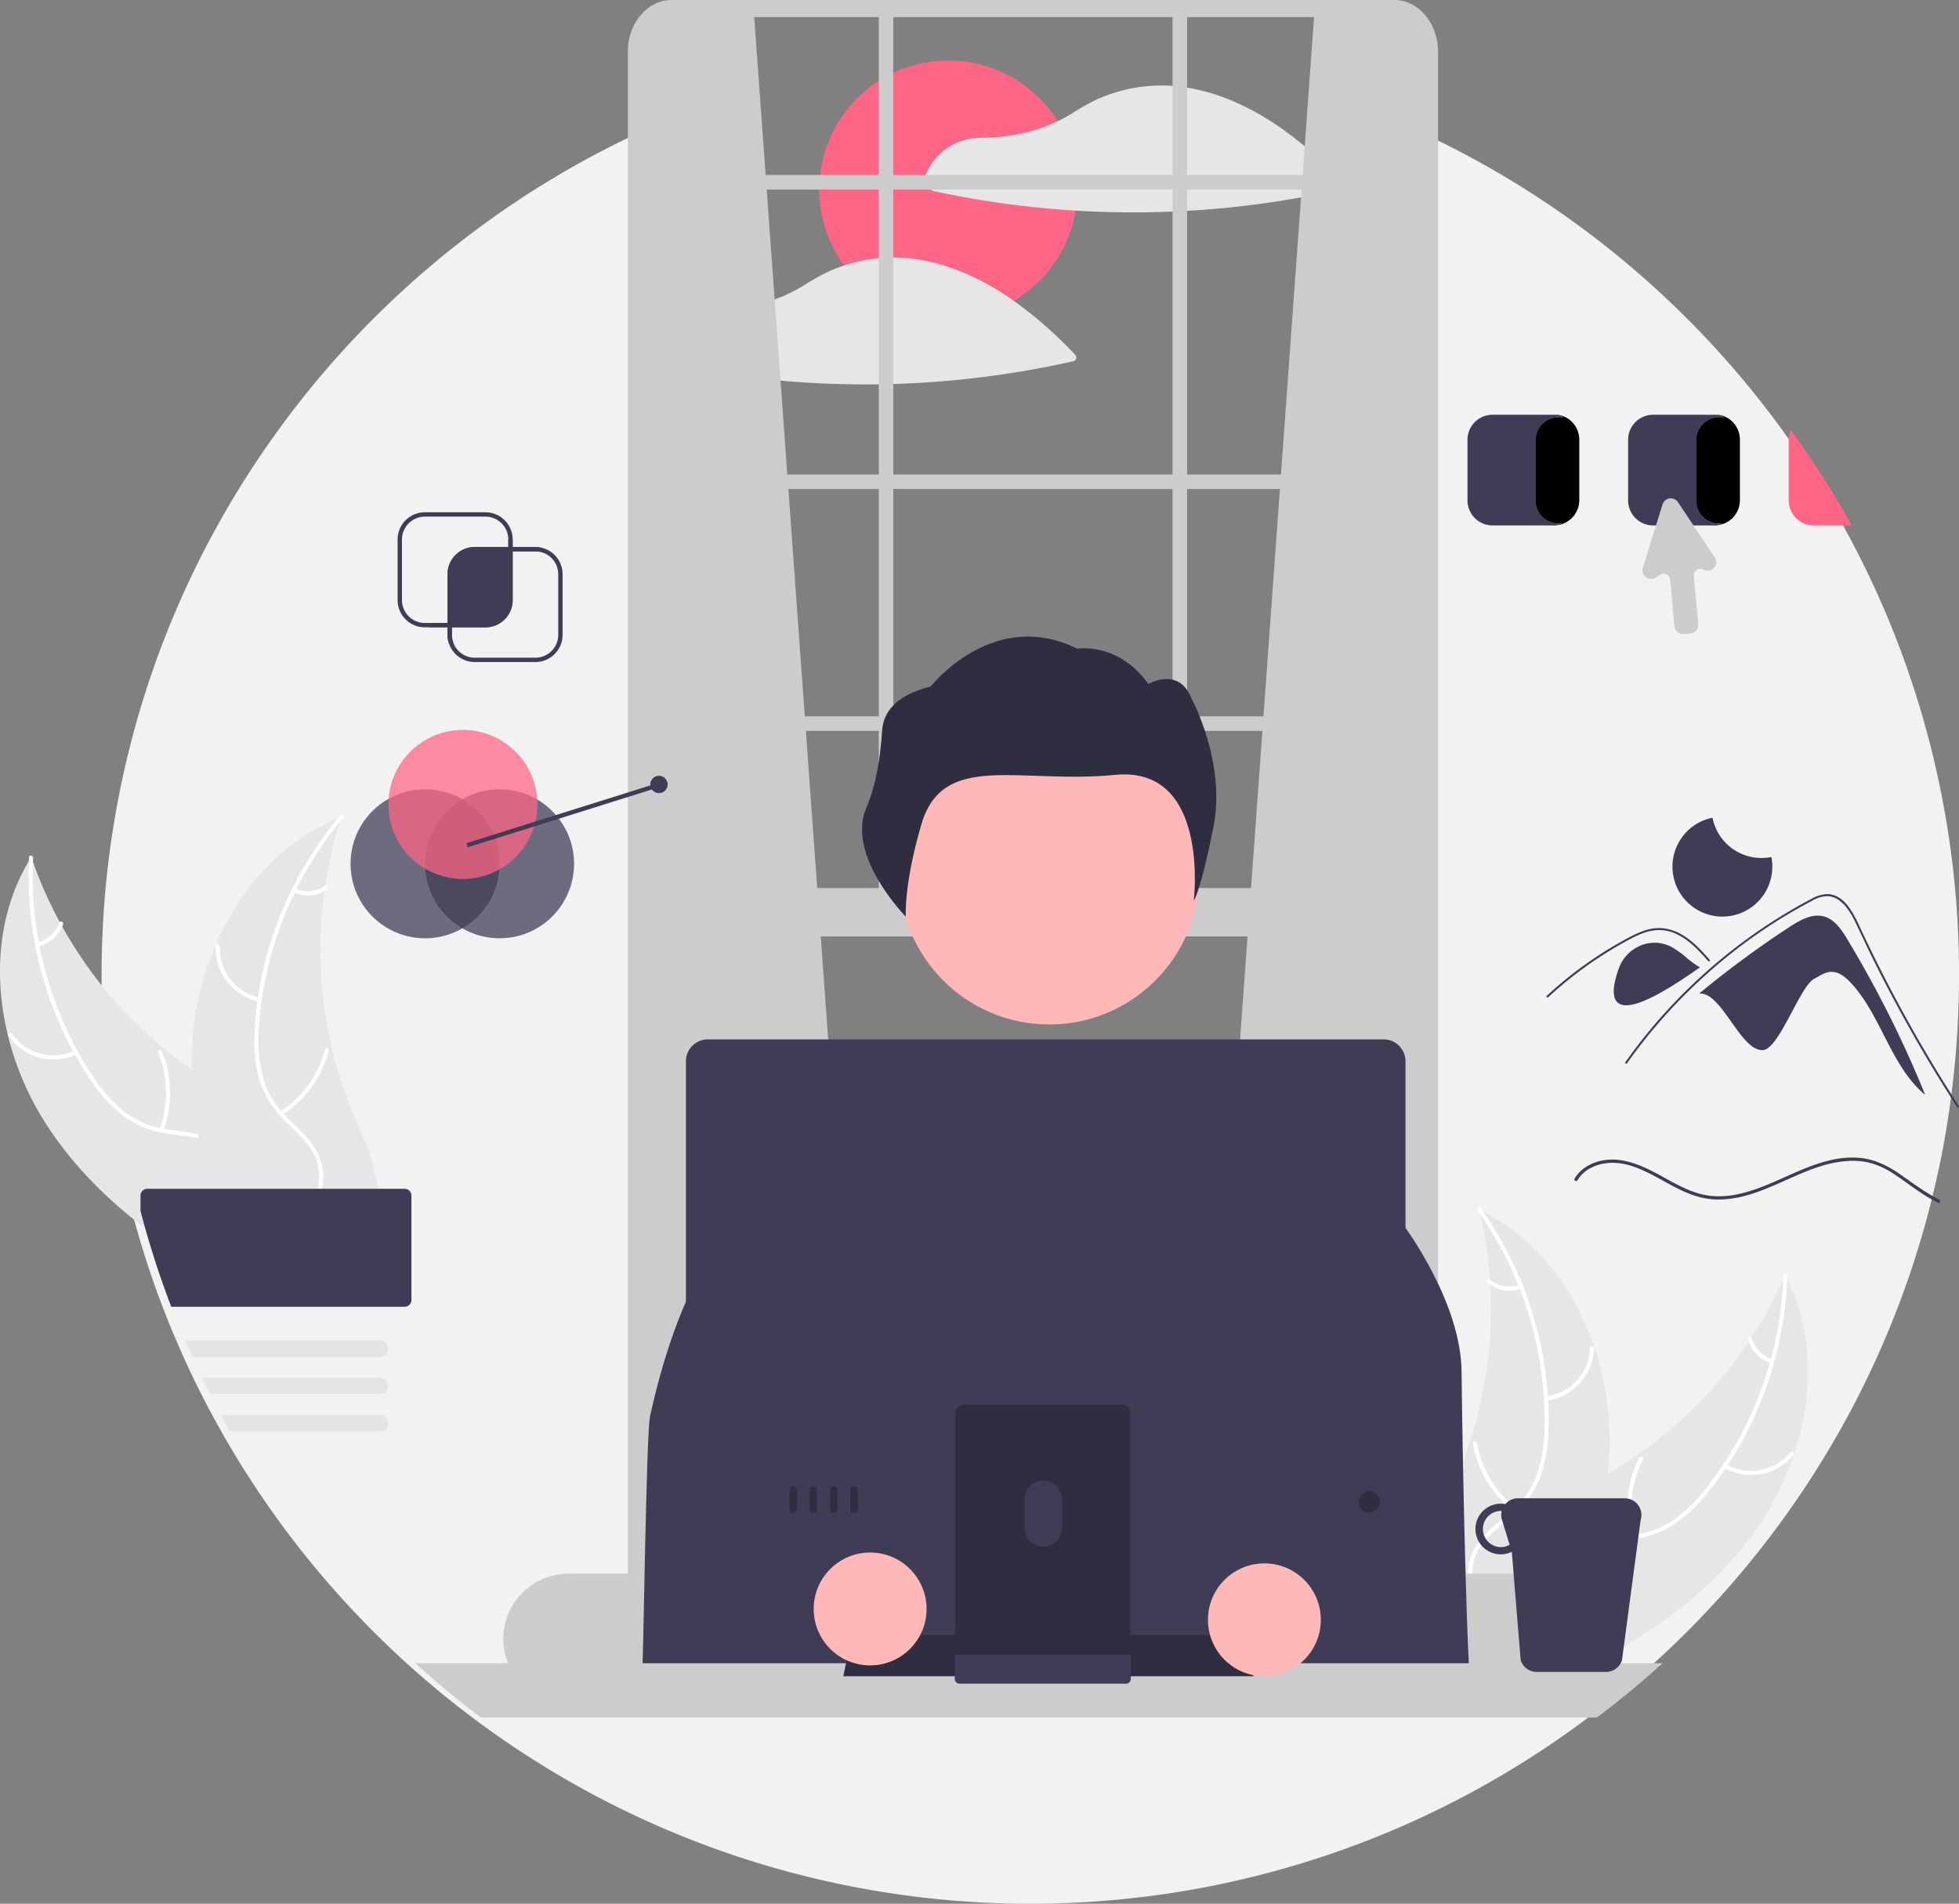 <svg xmlns="http://www.w3.org/2000/svg" xmlns:xlink="http://www.w3.org/1999/xlink" width="804.473" height="781.847" xmlns:v="https://vecta.io/nano"><rect width="100%" height="100%" fill="#808080" stroke="none"/><style><![CDATA[.B{fill:#3f3d56}.C{fill:#e6e6e6}.D{fill:#2f2e41}.E{fill:#ff6584}]]></style><path d="M756.855 215.792c-7.531-13.587-15.887-26.7-25.021-39.265q-9.6-13.224-20.288-25.565h-.018a383.42 383.42 0 0 0-41.94-41.512q-4.613-3.918-9.351-7.675c-28.51-22.681-60.126-41.155-93.882-54.857l.299 49.327 3.23 562.302H289.922L274.177 97.307l1.173-48.539C138.093 106.495 41.718 242.223 41.718 400.469c-.026 32.663 4.142 65.194 12.399 96.795a375.14 375.14 0 0 0 12.649 39.408q2.674 7.02 5.642 13.914l2.933 6.668a302.1 302.1 0 0 0 4.02 8.611q1.604 3.356 3.298 6.668 2.179 4.346 4.502 8.62l3.672 6.667c20.133 35.612 45.843 67.768 76.151 95.244q12.956 11.753 26.964 22.285c135.74 101.998 322.555 101.998 458.295 0q7.621-5.723 14.931-11.829 4.854-4.038 9.547-8.227l2.478-2.228a382.98 382.98 0 0 0 71.364-87.008 374.26 374.26 0 0 0 19.325-36.689q2.286-4.974 4.43-10.037a376.13 376.13 0 0 0 16.562-47.591q1.03-3.757 1.988-7.541v-.009l.33-1.319 1.899-8.005v-.009q2.942-12.93 4.965-26.171l.499-3.396.169-1.23v-.009q1.444-10.229 2.344-20.609 1.391-16.299 1.399-32.972c.101-64.608-16.289-128.173-47.618-184.677z" fill="#f2f2f2"/><path d="M719.402 630.685c22.573-30.501 31.255-73.463 13.696-107.101a174.83 174.83 0 0 1-82.773 86.927c-14.289 7.006-30.912 13.31-37.526 27.784-4.116 9.006-3.332 19.641-.024 28.974s8.936 17.638 14.503 25.827l.293 2.455c35.052-14.533 69.257-34.365 91.83-64.865z" class="C"/><g fill="#fff"><path d="M732.348 523.854a149.43 149.43 0 0 1-31.086 86.525 64.35 64.35 0 0 1-14.424 14.088 36.91 36.91 0 0 1-18.452 6.069c-6.131.439-12.453.179-18.371 2.101a22.6 22.6 0 0 0-13.521 12.6c-3.276 7.232-3.759 15.209-3.959 23.027-.223 8.68-.317 17.699-4.411 25.59-.496.956 1.016 1.67 1.512.715 7.123-13.728 2.498-29.782 6.743-44.214 1.981-6.734 6.003-12.912 12.726-15.61 5.879-2.36 12.399-2.097 18.61-2.488 6.426-.237 12.696-2.043 18.263-5.261a59.49 59.49 0 0 0 14.912-13.482c9.578-11.799 17.242-25.03 22.711-39.209a152.08 152.08 0 0 0 10.413-50.596c.034-1.073-1.632-.921-1.666.145z"/><path d="M707.915 602.739a22.42 22.42 0 0 0 28.554-5.242c.678-.836-.589-1.928-1.268-1.092-6.459 7.935-17.736 9.982-26.571 4.822-.93-.542-1.64.973-.715 1.512zm-36.391 27.983a43.21 43.21 0 0 1 3.185-31.33c.493-.958-1.02-1.672-1.512-.715a44.95 44.95 0 0 0-3.248 32.609c.292 1.038 1.865.469 1.575-.563zm56.192-72.488a12.69 12.69 0 0 1-8.289-8.735c-.279-1.041-1.852-.471-1.575.563a14.22 14.22 0 0 0 9.149 9.683c.418.182.905.007 1.113-.398a.84.84 0 0 0-.398-1.114z"/></g><path d="M607.441 496.815l.458 1.976c2.048 8.817 3.377 17.786 3.973 26.818l.142 2.103a176.19 176.19 0 0 1-8.405 64.321 171.1 171.1 0 0 1-9.933 24.025c-5.408 10.696-12.123 21.862-13.637 33.381a29.35 29.35 0 0 0-.29 3.621l44.805 42.658c.15.046.292.102.443.149l1.711 1.785.69-1.175c.134-.223.259-.455.393-.678.086-.152.172-.304.259-.436a2.34 2.34 0 0 0 .077-.141c.087-.132.153-.264.23-.385q1.939-3.387 3.836-6.813c.01-.01.01-.01.01-.03 9.595-17.428 17.82-35.81 22.993-54.855.155-.573.321-1.156.456-1.748a163.27 163.27 0 0 0 4.717-26.223 144.34 144.34 0 0 0 .62-14.591c-.127-12.586-2.232-25.074-6.239-37.006-7.992-23.785-23.502-44.749-45.61-55.917l-1.698-.837z" class="C"/><g fill="#fff"><path d="M607 497.479a149.43 149.43 0 0 1 27.274 87.801 64.35 64.35 0 0 1-3.034 19.933 36.91 36.91 0 0 1-11.079 15.955c-4.631 4.042-9.836 7.64-13.403 12.738a22.6 22.6 0 0 0-3.209 18.201c1.738 7.746 6.156 14.406 10.702 20.769 5.048 7.065 10.403 14.323 11.885 23.088.18 1.062 1.817.721 1.638-.339-2.578-15.25-15.936-25.283-21.236-39.362-2.473-6.569-2.981-13.924.762-20.126 3.273-5.424 8.637-9.139 13.361-13.191 4.988-4.058 8.907-9.275 11.415-15.197a59.49 59.49 0 0 0 3.79-19.742c.544-15.187-1.303-30.366-5.473-44.98a152.08 152.08 0 0 0-22.148-46.667c-.619-.877-1.858.248-1.243 1.119z"/><path d="M634.986 575.175c10.9-1.352 19.215-10.401 19.643-21.377.038-1.075-1.631-1.185-1.669-.108a20.76 20.76 0 0 1-18.313 19.847c-1.069.127-.723 1.764.339 1.638zm-12.208 44.253a43.21 43.21 0 0 1-16.32-26.933c-.183-1.061-1.821-.721-1.638.339a44.95 44.95 0 0 0 17.039 27.992c.858.653 1.772-.749.918-1.398zm1.223-91.71a12.69 12.69 0 0 1-11.877-1.984c-.85-.663-1.762.739-.918 1.398a14.22 14.22 0 0 0 13.135 2.224c.443-.107.727-.539.649-.988a.84.84 0 0 0-.988-.649z"/></g><path d="M17.804 459.858c-20.02-32.234-25.181-75.76-4.946-107.86a174.83 174.83 0 0 0 75.435 93.366c13.673 8.144 29.728 15.778 35.144 30.742 3.37 9.311 1.725 19.847-2.331 28.88s-10.34 16.853-16.554 24.562l-.492 2.423c-33.755-17.334-66.235-39.879-86.255-72.114z" class="C"/><g fill="#fff"><path d="M13.582 352.328a149.43 149.43 0 0 0 23.951 88.765 64.35 64.35 0 0 0 13.231 15.214 36.91 36.91 0 0 0 17.898 7.548c6.075.936 12.397 1.19 18.139 3.587a22.6 22.6 0 0 1 12.452 13.657c2.678 7.474 2.51 15.464 2.075 23.272-.483 8.669-1.123 17.667 2.317 25.864.417.993-1.149 1.582-1.565.59-5.984-14.262-.069-29.886-3.128-44.615-1.427-6.873-4.934-13.357-11.415-16.593-5.668-2.83-12.187-3.097-18.346-3.992-6.386-.758-12.488-3.068-17.775-6.728a59.49 59.49 0 0 1-13.767-14.649c-8.588-12.538-15.151-26.348-19.449-40.925a152.08 152.08 0 0 1-6.267-51.275c.053-1.072 1.702-.785 1.649.28z"/><path d="M31.524 432.938c-9.931 4.691-21.799 1.497-28.033-7.545-.608-.888.744-1.874 1.352-.985 5.792 8.434 16.866 11.39 26.091 6.965.971-.464 1.555 1.103.59 1.565zm33.996 30.848a43.21 43.21 0 0 0-.628-31.485c-.413-.995 1.152-1.584 1.565-.59 4.312 10.459 4.522 22.158.587 32.765-.376 1.011-1.897.316-1.524-.689zm-50.115-76.815a12.69 12.69 0 0 0 8.972-8.032c.363-1.015 1.884-.319 1.524.689a14.22 14.22 0 0 1-9.905 8.908c-.431.147-.903-.066-1.077-.487a.84.84 0 0 1 .487-1.077z"/></g><path d="M140.274 335.529l-.617 1.932a167.13 167.13 0 0 0-6.139 26.406l-.312 2.085a176.19 176.19 0 0 0 3.15 64.791 171.1 171.1 0 0 0 7.948 24.753c4.521 11.1 10.306 22.775 10.879 34.378a29.35 29.35 0 0 1-.005 3.633l-48.124 38.876c-.154.033-.299.078-.453.112l-1.85 1.64-.592-1.227c-.116-.233-.221-.475-.336-.708-.074-.158-.147-.317-.223-.455-.025-.053-.049-.106-.065-.147-.076-.139-.131-.275-.198-.403q-1.657-3.533-3.27-7.102c-.009-.011-.009-.011-.007-.031-8.147-18.15-14.851-37.139-18.459-56.543l-.313-1.78a163.27 163.27 0 0 1-2.571-26.52 144.34 144.34 0 0 1 .568-14.593c1.149-12.534 4.263-24.81 9.226-36.376 9.898-23.057 27.061-42.691 50.004-52.025l1.76-.696z" class="C"/><g fill="#fff"><path d="M140.659 336.227a149.43 149.43 0 0 0-34.319 85.294 64.35 64.35 0 0 0 1.405 20.113 36.91 36.91 0 0 0 9.746 16.803c4.287 4.405 9.182 8.414 12.324 13.785a22.6 22.6 0 0 1 1.72 18.402c-2.362 7.58-7.306 13.858-12.355 19.831-5.606 6.631-11.533 13.43-13.722 22.045-.265 1.044-1.87.571-1.605-.471 3.809-14.99 17.938-23.904 24.364-37.506 2.998-6.347 4.103-13.635.876-20.121-2.822-5.672-7.866-9.811-12.245-14.233-4.642-4.45-8.124-9.969-10.142-16.074a59.49 59.49 0 0 1-2.173-19.985c.692-15.181 3.766-30.16 9.111-44.386a152.08 152.08 0 0 1 25.867-44.713c.688-.824 1.831.398 1.148 1.217z"/><path d="M106.452 411.392c-10.754-2.233-18.307-11.929-17.841-22.902a.84.84 0 0 1 .85-.794c.451.007.815.371.823.821a20.76 20.76 0 0 0 16.639 21.27c1.055.214.578 1.817-.471 1.605zm8.571 45.098a43.21 43.21 0 0 0 18.455-25.518c.269-1.043 1.873-.571 1.605.471-2.854 10.947-9.731 20.415-19.258 26.514-.908.581-1.705-.89-.802-1.468zm6.234-91.505a12.69 12.69 0 0 0 11.999-1.012c.901-.592 1.696.88.802 1.468a14.22 14.22 0 0 1-13.272 1.149c-.433-.142-.681-.597-.567-1.038a.84.84 0 0 1 1.038-.567z"/></g><circle cx="389.439" cy="77.833" r="52.985" class="E"/><path d="M551.669 75.068a194.67 194.67 0 0 0-15.1-14.333c-10.322-8.753-21.75-16.196-34.488-20.885a79.53 79.53 0 0 0-14.797-3.895l-1.81-.276a.67.67 0 0 0-.134 0 1.61 1.61 0 0 0-.285-.053 65.35 65.35 0 0 0-3.726-.374 64.56 64.56 0 0 0-20.003 1.801 66.52 66.52 0 0 0-11.053 3.851 98.95 98.95 0 0 0-10.367 5.874 62.19 62.19 0 0 1-5.527 2.986 68.93 68.93 0 0 1-17.382 5.562 78.04 78.04 0 0 1-12.301 1.212c-3.583.071-6.962.196-10.358 1.489a24.82 24.82 0 0 0-15.127 16.384c-.173.678.116 1.39.713 1.756.918.66 1.809 1.408 2.781 1.997a8.74 8.74 0 0 0 2.71.74q2.3.481 4.608.936 8.49 1.685 17.052 2.986 17.221 2.607 34.639 3.672a1.73 1.73 0 0 0 .214.018c13.118.792 26.268.92 39.399.383l5.954-.294q12.421-.695 24.78-2.193 11.432-1.391 22.775-3.45 8.103-1.471 16.143-3.28a1.58 1.58 0 0 0 .686-2.612zm-110.13 70.651a173.07 173.07 0 0 0-25.235-22.213c-3.022-2.121-6.133-4.118-9.333-5.946a98.84 98.84 0 0 0-12.194-5.963 84.01 84.01 0 0 0-2.826-1.096 79.02 79.02 0 0 0-16.606-4.172c-.045-.009-.089 0-.134-.009l-.276-.053c-2.749-.356-5.518-.526-8.29-.508a60.6 60.6 0 0 0-5.963.303c-3.197.315-6.367.863-9.484 1.64a58.53 58.53 0 0 0-4.582 1.337 65.44 65.44 0 0 0-6.463 2.514c-.036.018-.062.027-.098.045a96.29 96.29 0 0 0-10.269 5.83c-.071.045-.152.089-.223.134a64.73 64.73 0 0 1-11.838 5.544 72.05 72.05 0 0 1-10.857 2.87 76.88 76.88 0 0 1-12.301 1.203c-3.583.071-6.962.196-10.349 1.498-7.352 2.761-12.965 8.836-15.136 16.384a1.61 1.61 0 0 0 .713 1.756c.918.66 1.818 1.399 2.781 1.988a8.57 8.57 0 0 0 2.71.74l4.608.945q8.49 1.685 17.061 2.977 11.753 1.778 23.604 2.844 5.616.521 11.24.856 14.427.869 28.881.677 2.982-.04 5.963-.134 17.703-.521 35.299-2.656c13.075-1.582 26.062-3.828 38.909-6.73a1.57 1.57 0 0 0 .686-2.603z" class="C"/><g fill="#ccc"><path d="M309.468 3.518l46.679 645.056-93.358 8.286V11.725c11.124-8.69 27.093-10.049 46.679-8.207zm230.415 0l-46.679 645.056 93.358 8.286V11.725c-11.124-8.69-27.093-10.049-46.679-8.207z"/><path d="M588.759 12.006C585.862 4.903 579.702 0 572.58 0H275.777c-9.903 0-17.952 9.502-17.952 21.193v641.133a22.91 22.91 0 0 0 6.186 15.994 17.01 17.01 0 0 0 7.773 4.662c1.301.36 2.644.54 3.993.537H572.58c1.349.004 2.693-.177 3.993-.537 7.987-2.147 13.959-10.586 13.959-20.656V21.193a24.34 24.34 0 0 0-1.774-9.186zm-4.181 650.319c0 7.808-5.384 14.163-11.998 14.163H275.777c-5.482 0-10.126-4.367-11.543-10.312a16.45 16.45 0 0 1-.455-3.851V21.193c0-7.808 5.384-14.153 11.998-14.153H572.58a10.18 10.18 0 0 1 3.566.642c4.876 1.789 8.432 7.166 8.432 13.511z"/><path d="M260.803 194.882h326.752v5.959H260.803zm0-123.01h326.752v5.959H260.803zm0 222.327h326.752v5.959H260.803z"/><path d="M360.878 2.674h5.959v375.944h-5.959zm120.643 0h5.959v375.944h-5.959zm143.276 643.602H233.489c-14.801.017-26.795 12.012-26.813 26.813a26.54 26.54 0 0 0 1.934 9.975c4.073 10.171 13.923 16.841 24.878 16.847h391.308c9.525-.003 18.333-5.059 23.14-13.282a25.81 25.81 0 0 0 1.747-3.566c1.281-3.169 1.938-6.556 1.934-9.975-.022-14.803-12.019-26.796-26.822-26.813z"/><path d="M262.789 364.714h324.766v19.863H262.789z"/><path d="M422.193 358.755h5.959a10.925 10.925 0 0 1 10.925 10.925h0a0 0 0 0 1 0 0h-27.809a0 0 0 0 1 0 0h0a10.925 10.925 0 0 1 10.925-10.925z"/></g><circle cx="430.901" cy="359.185" r="61.548" fill="#ffb8b8"/><path d="M362.243 299.976c.465-7.068 5.139-14.301 19.99-18.08 0 0 25.486-32.59 60.118-15.499 0 0 16.79-2.889 29.239 14.531 0 0 12.343-7.28 17.551 5.624 0 0 14.477 26.32 9.147 53.167s-8.058 30.197-8.058 30.197 6.793-55.532-32.335-51.681-70.631-9.91-79.492 20.218c-7.358 25.017-6.431 38.009-6.431 38.009s-24.605-24.956-16.239-44.608c4.279-10.051 5.792-20.978 6.509-31.878z" class="D"/><path d="M263.529 695.543h340.438c-2.275-25.969-3.762-125.235-3.762-131.769 0-28.816-23.579-60.263-23.579-60.263l-8.44-4.665-70.482-21.99-18.24-23.693c-3.872-5.044-9.886-7.98-16.245-7.932l-57.619.432c-5.07.039-9.943 1.97-13.664 5.415l-35.68 33.099-52.331 24.99-.089-.089-.547.407-7.766 5.593-4.995 3.61s-13.105 15.723-23.579 62.881c-1.576 7.093-2.682 98.911-3.419 113.973z" class="B"/><path d="M682.764 683.064l-2.478 2.228q-4.707 4.185-9.547 8.227-7.314 6.097-14.931 11.829H197.513q-13.999-10.509-26.964-22.285z" fill="#ccc"/><path d="M514.774 688.412H346.303l3.565-16.936h161.34l3.566 16.936z" class="D"/><path d="M667.191 615.319h-43.838a6.77 6.77 0 0 0-5.197 2.407 9.83 9.83 0 0 0-1.854-.178 10.4 10.4 0 0 0-9.013 15.6 10.4 10.4 0 0 0 9.013 5.196 10.28 10.28 0 0 0 4.528-1.052l.731 8.985 2.906 35.513a6.46 6.46 0 0 0 .553 1.275c1.196 2.197 3.497 3.564 5.999 3.566h28.506a6.86 6.86 0 0 0 6.008-3.566 7.03 7.03 0 0 0 .544-1.275l7.666-57.601c.639-2.079.254-4.338-1.038-6.087s-3.338-2.782-5.513-2.782zm-50.889 20.056a7.43 7.43 0 0 1 0-14.859c.134 0 .258.036.392.045-.293 1.197-.256 2.451.107 3.628l3.138 10.197a7.31 7.31 0 0 1-3.637.989zm-48.125-208.521H290.672a9.01 9.01 0 0 0-8.994 8.994v187.261c.005 4.965 4.029 8.989 8.994 8.994h277.505c4.965-.005 8.989-4.029 8.994-8.994V435.848a9.01 9.01 0 0 0-8.994-8.994z" class="B"/><path d="M460.676 576.9h-64.919c-1.912.003-3.461 1.555-3.459 3.467v102.553h71.845V580.368c0-.92-.365-1.802-1.015-2.452s-1.533-1.016-2.452-1.015zm-32.241 58.27c-4.226-.02-7.646-3.44-7.666-7.666v-11.829a7.67 7.67 0 0 1 7.666-7.657 7.67 7.67 0 0 1 7.666 7.657v11.829c-.02 4.226-3.44 7.646-7.666 7.666z" class="D"/><path d="M392.075 679.641v9.894a1.94 1.94 0 0 0 1.934 1.934h68.422c1.066-.005 1.929-.868 1.934-1.934v-9.894z" class="B"/><g class="D"><circle cx="562.275" cy="616.771" r="4.381"/><use xlink:href="#B"/><path d="M334.028 610.416c-.407 0-.797.161-1.084.449s-.449.678-.449 1.084v7.889c0 .847.686 1.533 1.533 1.533s1.533-.686 1.533-1.533v-7.889c0-.407-.162-.797-.449-1.084s-.678-.449-1.084-.449z"/><use xlink:href="#B" x="16.651"/><path d="M350.679 610.416c-.407 0-.797.161-1.084.449s-.449.678-.449 1.084v7.889c.002.845.688 1.529 1.533 1.529s1.531-.684 1.533-1.529v-7.889c0-.407-.162-.797-.449-1.084s-.678-.449-1.084-.449z"/></g><g fill="#ffb8b8"><circle cx="357.322" cy="660.779" r="23.176"/><circle cx="519.231" cy="665.236" r="23.176"/></g><g class="B"><path d="M758.448 385.496c-2.29-3.788-5.004-7.832-9.254-9.069-4.922-1.432-9.978 1.413-14.266 4.221a415.72 415.72 0 0 0-36.997 27.259l.013.147c9.202-.635 16.84 23.835 26.042 23.2 6.649-.459 15.091-26.084 20.967-29.229 2.23-1.194 4.403-2.788 6.93-2.899 3.139-.138 5.876 2.054 8.027 4.345 12.723 13.548 16.405 34.267 30.679 46.171a453 453 0 0 0-32.141-64.145zm24.489 32.907q10.068 18.184 21.357 35.646v.009l-.169 1.23q-1.364-2.086-2.701-4.19-10.135-15.898-19.263-32.402-4.332-7.849-8.45-15.822-3.182-6.177-6.231-12.426l-1.703-3.592-4.011-8.432c-1.587-3.173-3.521-6.489-6.436-8.62a8.78 8.78 0 0 0-4.573-1.765 12.77 12.77 0 0 0-6.623 1.899 213.14 213.14 0 0 0-41.922 28.908c-12.784 11.232-24.212 23.919-34.051 37.804-.303.428-1.016.018-.713-.419l3.664-5.018a219.5 219.5 0 0 1 56.023-52.253q5.442-3.53 11.098-6.73c1.899-1.079 3.806-2.139 5.749-3.138a14.02 14.02 0 0 1 6.097-1.89c7.399-.116 11.231 8.263 13.861 13.897q1.23 2.661 2.505 5.313 4.8 10.028 9.975 19.896 3.182 6.084 6.516 12.096zm-81.451-23.695l-1.289-1.437c-3.411-3.772-7.071-7.501-11.755-9.663a17.04 17.04 0 0 0-7.145-1.656 20.39 20.39 0 0 0-7.419 1.618c-1.117.446-2.209.953-3.285 1.492a105 105 0 0 0-3.638 1.944q-3.384 1.872-6.679 3.909-6.558 4.053-12.705 8.724-3.187 2.423-6.242 5.004-2.841 2.398-5.568 4.925c-.389.359-.969-.222-.58-.58l1.448-1.328q2.053-1.856 4.172-3.641 3.864-3.26 7.928-6.269 6.32-4.681 13.074-8.727 3.375-2.02 6.844-3.871c.698-.372 1.404-.736 2.119-1.081a33.78 33.78 0 0 1 5.037-2.05 17.92 17.92 0 0 1 7.608-.747 19.81 19.81 0 0 1 7.019 2.428c4.599 2.571 8.166 6.545 11.637 10.424.35.394-.227.977-.58.583zm-33.654 18.15c-1.169.058-2.324-.273-3.285-.941-2.545-1.928-2.478-6.559.204-14.159 1.476-4.162 4.607-7.527 8.652-9.299a14.81 14.81 0 0 1 11.928-.071q.494.214.973.46h0a35.13 35.13 0 0 1 6.1 4.328 40.3 40.3 0 0 0 5.08 3.752l.597.35-.566.399c-14.44 10.166-24.229 15.18-29.683 15.18zm55.525-60.497a20.51 20.51 0 0 1-20.114-16.531c-11.085 2.244-18.259 13.041-16.032 24.13s13.011 18.28 24.103 16.072 18.302-12.981 16.112-24.077a20.59 20.59 0 0 1-4.069.405z"/><circle cx="174.554" cy="354.748" r="30.595" opacity=".74"/><circle cx="205.148" cy="354.748" r="30.595" opacity=".74"/></g><circle cx="190.11" cy="330.364" r="30.595" opacity=".74" class="E"/><g class="B"><path d="M191.526 346.285l78.585-24.688.534 1.701-78.585 24.688z"/><circle cx="270.611" cy="322.162" r="3.566"/><path d="M780.78 482.601c5.224 3.681 10.242 7.434 15.982 10.269l-.33 1.319a56.27 56.27 0 0 1-2.077-1.034c-5.821-3.049-10.83-7.193-16.294-10.795a35.17 35.17 0 0 0-8.789-4.403 29 29 0 0 0-10.046-1.177c-14.146.695-26.269 9.137-39.417 13.389-6.436 2.086-13.282 3.2-19.994 1.89s-12.675-4.876-18.603-8.103c-5.847-3.191-12.221-6.4-19.049-6.4-5.562.009-11.41 2.237-14.387 7.158a.67.67 0 0 1-.904.22.67.67 0 0 1-.246-.897 14.03 14.03 0 0 1 2.434-3.04c3.886-3.681 9.6-5.134 14.85-4.707 6.792.553 12.987 3.762 18.862 6.988 6.231 3.423 12.613 7.104 19.815 7.853 7.113.749 14.155-1.114 20.751-3.619 12.774-4.858 25.378-12.952 39.586-12.052 6.703.428 12.444 3.334 17.854 7.14zM221.67 224.804v1.81a9.39 9.39 0 0 0-1.818-.178h-9.324v20.02c-.004 6.172-5.006 11.174-11.178 11.178h-13.781v3.084a9.34 9.34 0 0 0 .722 3.601h-1.908a10.98 10.98 0 0 1-.597-3.601v-3.084h-7.577v-1.783h7.577v-20.02c.004-6.172 5.006-11.174 11.178-11.178h13.781v-3.12h1.783v3.12h9.324c.609.001 1.217.051 1.818.151z"/><path d="M199.35 210.391h-24.887c-6.172.004-11.174 5.006-11.178 11.178v24.887c.004 6.172 5.006 11.174 11.178 11.178h24.887c6.172-.004 11.174-5.006 11.178-11.178v-24.923c-.022-6.158-5.019-11.14-11.178-11.142zm9.395 36.065a9.41 9.41 0 0 1-9.395 9.395h-24.887a9.41 9.41 0 0 1-9.395-9.395v-24.887a9.41 9.41 0 0 1 9.395-9.395h24.887a9.41 9.41 0 0 1 9.395 9.36z"/><path d="M183.786 255.851v1.783h1.783v-1.783zm0 0v1.783h1.783v-1.783zm37.884-31.047a11.19 11.19 0 0 0-1.818-.152h-24.887c-6.172.004-11.174 5.006-11.178 11.178v24.887a10.98 10.98 0 0 0 .597 3.601c1.543 4.529 5.796 7.575 10.581 7.577h24.887c6.172-.004 11.174-5.006 11.178-11.178V235.83a11.18 11.18 0 0 0-9.36-11.026zm7.577 35.914a9.41 9.41 0 0 1-9.395 9.395h-24.887a9.41 9.41 0 0 1-9.395-9.395v-24.887a9.41 9.41 0 0 1 9.395-9.395h24.887a9.4 9.4 0 0 1 9.395 9.395zm-45.46-4.867v1.783h1.783v-1.783zm-17.606 232.374H60.463c-1.532.001-2.775 1.24-2.781 2.772v6.266a375.14 375.14 0 0 0 12.649 39.408h95.85a2.77 2.77 0 0 0 2.772-2.772v-42.902c-.002-1.53-1.242-2.771-2.772-2.772z"/></g><path d="M156.109 550.586H75.973l2.933 6.668h77.203c4.35.062 4.305-6.73 0-6.668zm0 15.279H82.926q1.604 3.356 3.298 6.668h69.884c4.35.062 4.305-6.721 0-6.668zm0 15.287H90.726l3.672 6.668h61.71c4.35.062 4.305-6.73 0-6.668z" fill="#e4e4e4"/><use xlink:href="#C" class="B"/><use xlink:href="#C" opacity=".21"/><use xlink:href="#D" class="B"/><use xlink:href="#D" opacity=".21"/><g class="B"><use xlink:href="#E"/><use xlink:href="#E" x="65.962"/></g><path d="M735.4 176.527a380.7 380.7 0 0 1 25.021 39.265h-15.581c-5.678-.008-10.278-4.609-10.287-10.287v-24.887c-.001-1.407.287-2.8.847-4.091z" class="E"/><path d="M704.157 228.851l-8.718-13.059-6.373-9.547c-.759-1.138-2.105-1.738-3.459-1.542s-2.474 1.153-2.879 2.46l-2.683 8.629-5.402 17.337c-.437 1.414.049 2.951 1.219 3.858s2.78.992 4.04.216l1.917-1.186a2.66 2.66 0 0 1 4.047 2.023l1.756 19.165a3.56 3.56 0 0 0 3.53 3.227c.107 0 .214-.009.33-.018l2.692-.241c.938-.085 1.803-.54 2.405-1.264s.891-1.658.804-2.596l-1.809-19.789a2.66 2.66 0 0 1 3.762-2.656l.392.178c1.443.664 3.152.288 4.183-.921s1.132-2.956.247-4.276z" fill="#ccc"/><defs ><path id="B" d="M325.703 610.416c-.407 0-.797.161-1.084.449s-.449.678-.449 1.084v7.889c.002.845.688 1.529 1.533 1.529s1.531-.684 1.533-1.529v-7.889c0-.407-.161-.797-.449-1.084s-.678-.449-1.084-.449z"/><path id="C" d="M704.176 170.256h-.508c1.581.001 3.14.37 4.554 1.077h-2.312a9.41 9.41 0 0 0-9.395 9.395v24.888a9.41 9.41 0 0 0 9.395 9.395h1.474c-1.184.465-2.445.704-3.716.706h.508a10.3 10.3 0 0 0 10.286-10.286v-24.888a10.3 10.3 0 0 0-10.286-10.286z"/><path id="D" d="M638.214 170.256h-.508c1.581.001 3.14.37 4.554 1.077h-2.312a9.41 9.41 0 0 0-9.395 9.395v24.888a9.41 9.41 0 0 0 9.395 9.395h1.474c-1.184.465-2.445.704-3.716.706h.508A10.3 10.3 0 0 0 648.5 205.43v-24.888a10.3 10.3 0 0 0-10.286-10.286z"/><path id="E" d="M640.048 215.088a9.41 9.41 0 0 1-9.395-9.395v-24.888a9.41 9.41 0 0 1 9.395-9.395h2.312c-1.414-.707-2.973-1.076-4.554-1.077h-24.888a10.3 10.3 0 0 0-10.286 10.286v24.888a10.3 10.3 0 0 0 10.286 10.286h24.888c1.272-.002 2.532-.241 3.716-.706z"/></defs></svg>